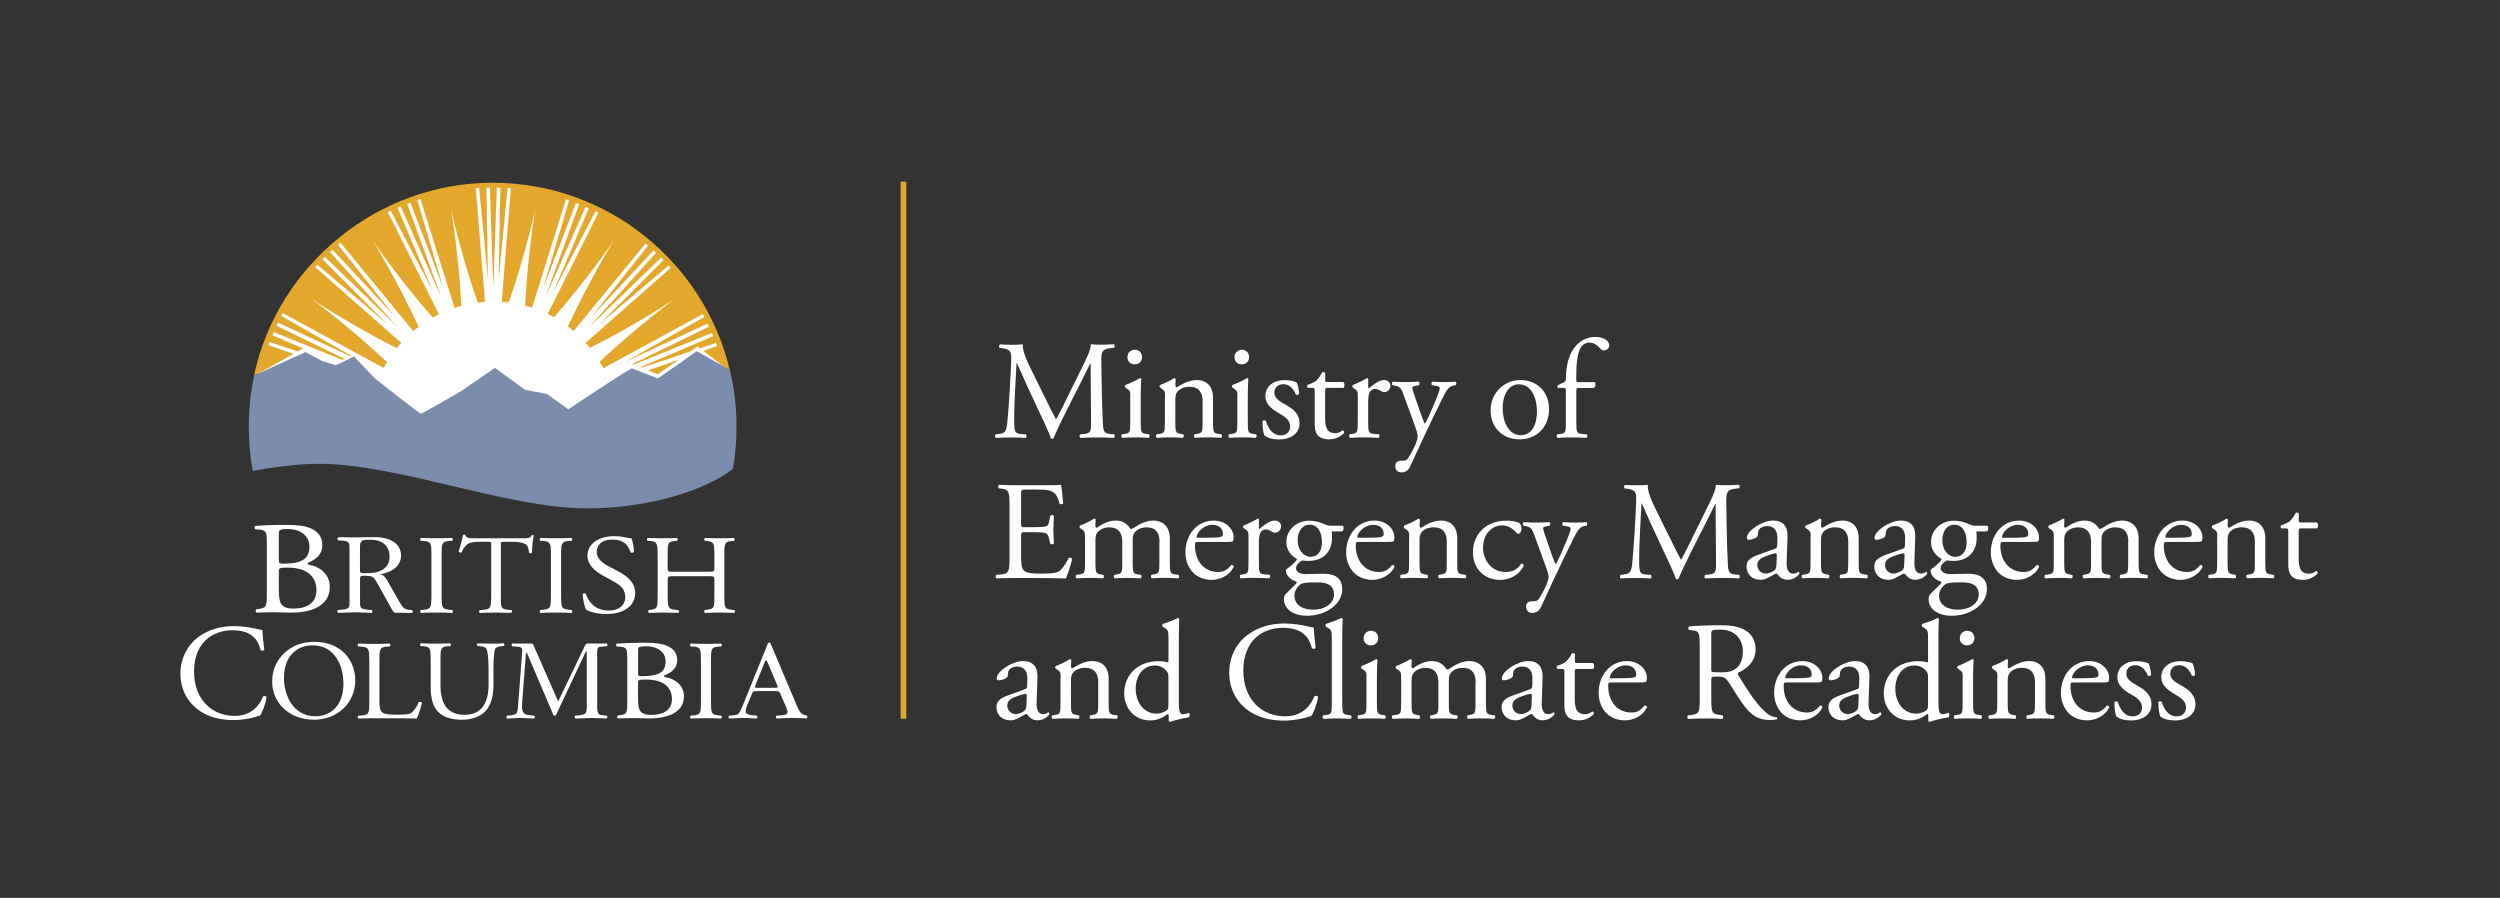 <svg width="685" height="246" viewBox="0 0 685 246" fill="none" xmlns="http://www.w3.org/2000/svg">
<rect x="0" y="0" width="685" height="246" fill="#333333" stroke="none"/>
<g clip-path="url(#clip0_563_25763)">
<path d="M286.65 109.57C287.54 111.38 288.38 113.15 289.31 114.84H289.39C290.43 113.03 291.39 111.03 292.35 109.07L295.97 101.72C297.7 98.22 298.82 96.1 298.9 94.33C300.21 94.45 301.02 94.45 301.79 94.45C302.75 94.45 304.02 94.41 305.22 94.33C305.45 94.48 305.45 95.14 305.26 95.29L304.45 95.37C302.02 95.6 301.72 96.33 301.76 99.03C301.84 103.11 301.88 110.23 302.18 115.78C302.3 117.7 302.26 118.74 304.07 118.9L305.3 119.02C305.53 119.25 305.49 119.83 305.22 119.98C303.64 119.9 302.06 119.86 300.68 119.86C299.3 119.86 297.6 119.9 296.02 119.98C295.75 119.79 295.71 119.25 295.94 119.02L297.06 118.9C298.95 118.71 298.95 118.09 298.95 115.63L298.83 99.58H298.75C298.48 100 297.02 103.08 296.25 104.58L292.82 111.32C291.09 114.71 289.36 118.33 288.66 120.1C288.58 120.22 288.43 120.25 288.28 120.25C288.2 120.25 288.01 120.21 287.93 120.1C287.28 118.06 285.43 114.29 284.54 112.4L281.08 104.97C280.27 103.2 279.46 101.2 278.62 99.43H278.54C278.39 101.82 278.27 104.05 278.16 106.28C278.04 108.63 277.89 112.05 277.89 115.33C277.89 118.18 278.12 118.79 279.62 118.91L281.08 119.03C281.35 119.26 281.31 119.88 281.04 119.99C279.73 119.91 278.23 119.87 276.77 119.87C275.54 119.87 274.15 119.91 272.84 119.99C272.61 119.8 272.53 119.22 272.76 119.03L273.61 118.91C275.23 118.68 275.77 118.45 276 115.75C276.23 113.21 276.42 111.09 276.65 107.28C276.84 104.08 277 100.81 277.07 98.7C277.15 96.27 276.84 95.7 274.49 95.39L273.87 95.31C273.68 95.08 273.72 94.5 274.02 94.35C275.18 94.43 276.1 94.47 277.06 94.47C277.95 94.47 278.98 94.47 280.26 94.35C280.11 95.85 281.07 98.24 282.26 100.7L286.65 109.59V109.57Z" fill="white"/>
<path d="M309.71 108.8C309.71 107.3 309.71 107.11 308.67 106.41L308.32 106.18C308.17 106.03 308.17 105.6 308.36 105.49C309.24 105.18 311.44 104.18 312.32 103.6C312.51 103.6 312.67 103.68 312.7 103.83C312.62 105.18 312.55 107.03 312.55 108.6V115.53C312.55 118.3 312.63 118.69 314.01 118.88L314.82 119C315.09 119.19 315.01 119.85 314.74 119.96C313.58 119.88 312.47 119.84 311.12 119.84C309.77 119.84 308.58 119.88 307.5 119.96C307.23 119.84 307.15 119.19 307.42 119L308.23 118.88C309.65 118.69 309.69 118.3 309.69 115.53V108.79L309.71 108.8ZM312.91 97.83C312.91 99.22 311.95 99.83 310.87 99.83C309.68 99.83 308.91 98.94 308.91 97.91C308.91 96.64 309.83 95.83 310.99 95.83C312.15 95.83 312.91 96.75 312.91 97.83Z" fill="white"/>
<path d="M319.22 108.8C319.22 107.3 319.22 107.11 318.18 106.41L317.83 106.18C317.68 106.03 317.68 105.6 317.87 105.49C318.75 105.18 320.95 104.18 321.72 103.6C321.87 103.6 322.07 103.68 322.14 103.87C322.06 104.76 322.06 105.33 322.06 105.68C322.06 105.91 322.21 106.1 322.48 106.1C324.1 105.1 325.91 104.14 327.87 104.14C331.07 104.14 332.37 106.33 332.37 108.91V115.53C332.37 118.3 332.45 118.69 333.83 118.88L334.68 119C334.95 119.19 334.87 119.85 334.6 119.96C333.44 119.88 332.33 119.84 330.98 119.84C329.63 119.84 328.44 119.88 327.4 119.96C327.13 119.84 327.05 119.19 327.32 119L328.05 118.88C329.47 118.65 329.51 118.3 329.51 115.53V109.79C329.51 107.6 328.51 105.98 325.89 105.98C324.43 105.98 323.16 106.6 322.62 107.33C322.12 107.98 322.04 108.52 322.04 109.64V115.53C322.04 118.3 322.12 118.65 323.5 118.88L324.19 119C324.46 119.19 324.38 119.85 324.11 119.96C323.07 119.88 321.95 119.84 320.61 119.84C319.27 119.84 318.07 119.88 316.99 119.96C316.72 119.84 316.64 119.19 316.91 119L317.72 118.88C319.14 118.69 319.18 118.3 319.18 115.53V108.79L319.22 108.8Z" fill="white"/>
<path d="M339.05 108.8C339.05 107.3 339.05 107.11 338.01 106.41L337.66 106.18C337.51 106.03 337.51 105.6 337.7 105.49C338.58 105.18 340.78 104.18 341.66 103.6C341.85 103.6 342.01 103.68 342.04 103.83C341.96 105.18 341.89 107.03 341.89 108.6V115.53C341.89 118.3 341.97 118.69 343.35 118.88L344.16 119C344.43 119.19 344.35 119.85 344.08 119.96C342.92 119.88 341.81 119.84 340.46 119.84C339.11 119.84 337.92 119.88 336.84 119.96C336.57 119.84 336.49 119.19 336.76 119L337.57 118.88C338.99 118.69 339.03 118.3 339.03 115.53V108.79L339.05 108.8ZM342.25 97.83C342.25 99.22 341.29 99.83 340.21 99.83C339.02 99.83 338.25 98.94 338.25 97.91C338.25 96.64 339.17 95.83 340.33 95.83C341.49 95.83 342.25 96.75 342.25 97.83Z" fill="white"/>
<path d="M355.33 104.84C355.68 105.69 355.95 106.92 355.95 107.96C355.8 108.23 355.22 108.31 355.03 108.08C354.38 106.39 353.22 105.27 351.64 105.27C350.06 105.27 349.18 106.23 349.18 107.62C349.18 109.2 350.8 110.04 352.14 110.82C354.18 111.98 356.07 113.28 356.07 116.02C356.07 118.95 353.37 120.41 350.53 120.41C348.72 120.41 347.37 120.03 346.41 119.25C346.1 118.52 345.87 116.63 345.95 115.36C346.14 115.13 346.64 115.09 346.83 115.32C347.49 117.44 348.72 119.29 350.91 119.29C352.3 119.29 353.49 118.48 353.49 116.83C353.49 115.06 351.95 114.1 350.53 113.29C348.3 112.02 346.72 110.67 346.72 108.55C346.72 105.74 349.03 104.16 351.96 104.16C353.58 104.16 355 104.54 355.35 104.85L355.33 104.84Z" fill="white"/>
<path d="M363.77 106.3C363.12 106.3 363.08 106.42 363.08 107.22V114.42C363.08 116.65 363.35 118.69 365.89 118.69C366.27 118.69 366.62 118.61 366.93 118.5C367.28 118.38 367.78 117.96 367.89 117.96C368.2 117.96 368.35 118.38 368.27 118.61C367.58 119.42 366.19 120.38 364.23 120.38C360.92 120.38 360.23 118.53 360.23 116.22V107.4C360.23 106.36 360.19 106.28 359.42 106.28H358.34C358.11 106.13 358.07 105.7 358.22 105.47C359.34 105.12 360.3 104.62 360.68 104.28C361.18 103.82 361.91 102.78 362.3 102.01C362.49 101.93 362.95 101.93 363.11 102.2V103.93C363.11 104.62 363.15 104.66 363.8 104.66H368.07C368.53 105.01 368.45 106.05 368.11 106.28H363.76L363.77 106.3Z" fill="white"/>
<path d="M372.04 108.8C372.04 107.3 372.04 107.11 371 106.41L370.65 106.18C370.5 106.03 370.5 105.6 370.69 105.49C371.57 105.18 373.62 104.18 374.58 103.6C374.77 103.64 374.89 103.72 374.89 103.87V106.1C374.89 106.29 374.93 106.41 375.01 106.45C376.36 105.33 377.82 104.14 379.24 104.14C380.2 104.14 380.97 104.76 380.97 105.68C380.97 106.95 379.93 107.45 379.31 107.45C378.93 107.45 378.73 107.33 378.46 107.18C377.88 106.8 377.3 106.56 376.77 106.56C376.15 106.56 375.69 106.91 375.38 107.33C375 107.87 374.88 108.99 374.88 110.29V115.53C374.88 118.3 374.96 118.76 376.42 118.88L377.81 119C378.08 119.19 378 119.85 377.73 119.96C375.92 119.88 374.8 119.84 373.46 119.84C372.12 119.84 370.92 119.88 369.92 119.96C369.65 119.84 369.57 119.19 369.84 119L370.57 118.88C371.99 118.65 372.03 118.3 372.03 115.53V108.79L372.04 108.8Z" fill="white"/>
<path d="M382.28 127.78C382.28 126.74 382.97 126.24 383.82 126.24H384.55C385.17 126.24 385.55 125.97 385.82 125.55C386.94 123.82 387.71 122.2 388.05 121.28C388.17 120.97 388.44 120.16 388.44 119.62C388.44 118.85 388.29 118.39 387.78 116.96L384.78 108.72C384.12 106.91 383.86 105.99 382.51 105.72L381.55 105.53C381.32 105.34 381.36 104.68 381.67 104.57C382.9 104.65 384.06 104.69 385.33 104.69C386.37 104.69 387.45 104.65 388.68 104.57C388.99 104.69 389.03 105.34 388.76 105.53L387.8 105.72C387.26 105.84 386.95 105.95 386.95 106.22C386.95 106.68 387.84 109.18 388.07 109.84L389.3 113.38C389.53 114 390.26 116.04 390.42 116.11C390.54 116.03 391.15 114.84 391.84 113.26L393.15 110.22C394 108.22 394.5 106.79 394.5 106.37C394.5 106.1 394.27 105.83 393.58 105.72L392.39 105.53C392.12 105.34 392.16 104.68 392.47 104.57C393.7 104.65 394.86 104.69 395.86 104.69C396.86 104.69 397.71 104.65 398.79 104.57C399.1 104.72 399.14 105.3 398.87 105.53L398.21 105.65C396.94 105.88 396.25 107 394.94 109.73L392.78 114.16C391.51 116.74 388.35 123.44 386.47 127.63C385.82 129.09 384.89 129.44 384.01 129.44C382.89 129.44 382.32 128.75 382.32 127.78H382.28Z" fill="white"/>
<path d="M424.44 112.11C424.44 116.92 421.13 120.39 416.32 120.39C411.89 120.39 408.43 117.27 408.43 112.46C408.43 107.65 412.09 104.14 416.63 104.14C421.17 104.14 424.44 107.37 424.44 112.11ZM416.16 105.3C413.62 105.3 411.73 107.72 411.73 111.96C411.73 115.46 413.31 119.24 416.7 119.24C420.09 119.24 421.13 115.7 421.13 112.73C421.13 109.46 419.82 105.3 416.16 105.3Z" fill="white"/>
<path d="M432.56 106.3C431.91 106.3 431.91 106.38 431.91 107.42V115.54C431.91 118.31 431.99 118.77 433.37 118.89L434.76 119.01C435.03 119.2 434.95 119.86 434.68 119.97C432.95 119.89 431.83 119.85 430.48 119.85C429.13 119.85 427.94 119.89 426.78 119.97C426.51 119.85 426.43 119.2 426.7 119.01L427.59 118.89C429.01 118.7 429.05 118.31 429.05 115.54V107.42C429.05 106.38 429.05 106.3 428.28 106.3H426.93C426.7 106.15 426.66 105.8 426.81 105.57L428.47 104.76C428.78 104.61 429.05 104.37 429.05 103.99C429.05 101.76 429.32 99.37 430.24 97.21C431.2 95.02 433.36 92.32 437.17 92.32C439.21 92.32 440.94 93.24 440.94 94.63C440.94 95.4 440.21 96.02 439.48 96.02C439.06 96.02 438.83 95.87 438.56 95.56C437.83 94.71 436.75 93.87 435.48 93.87C434.29 93.87 433.32 94.6 432.75 95.99C432.06 97.76 431.9 100.57 431.9 102.5V103.62C431.9 104.66 431.9 104.7 432.55 104.7H436.94C437.36 105.08 437.09 106.16 436.67 106.32H432.55L432.56 106.3Z" fill="white"/>
<path d="M276.6 138.72C276.6 134.72 276.52 134.14 274.25 133.87L273.63 133.79C273.4 133.64 273.48 132.94 273.71 132.83C275.37 132.91 276.67 132.95 278.25 132.95H285.49C287.95 132.95 290.23 132.95 290.69 132.83C290.92 133.48 291.15 136.26 291.31 137.95C291.16 138.18 290.54 138.26 290.35 138.03C289.77 136.22 289.43 134.87 287.42 134.37C286.61 134.18 285.38 134.14 283.69 134.14H280.92C279.77 134.14 279.77 134.22 279.77 135.68V143.38C279.77 144.46 279.89 144.46 281.04 144.46H283.27C284.89 144.46 286.08 144.38 286.54 144.23C287 144.08 287.27 143.85 287.46 142.88L287.77 141.3C287.96 141.07 288.62 141.07 288.77 141.34C288.77 142.26 288.62 143.76 288.62 145.23C288.62 146.62 288.77 148.08 288.77 148.93C288.62 149.2 287.96 149.2 287.77 148.97L287.42 147.47C287.27 146.78 287 146.2 286.23 146.01C285.69 145.86 284.77 145.82 283.27 145.82H281.04C279.89 145.82 279.77 145.86 279.77 146.86V152.29C279.77 154.33 279.89 155.64 280.5 156.29C280.96 156.75 281.77 157.18 285.16 157.18C288.12 157.18 289.24 157.03 290.09 156.6C290.78 156.21 291.82 154.87 292.82 152.87C293.09 152.68 293.63 152.79 293.78 153.14C293.51 154.49 292.55 157.45 292.05 158.49C288.59 158.41 285.16 158.37 281.73 158.37H278.27C276.61 158.37 275.31 158.41 273.03 158.49C272.8 158.37 272.72 157.76 272.95 157.53L274.22 157.41C276.41 157.22 276.61 156.64 276.61 152.6V138.74L276.6 138.72Z" fill="white"/>
<path d="M317.72 148.46C317.72 145.84 316.56 144.49 314.14 144.49C312.68 144.49 311.48 145.14 310.94 145.84C310.48 146.42 310.36 146.8 310.36 148.15V154.04C310.36 156.81 310.44 157.2 311.82 157.39L312.63 157.51C312.9 157.7 312.82 158.36 312.55 158.47C311.4 158.39 310.28 158.35 308.93 158.35C307.58 158.35 306.5 158.39 305.43 158.47C305.16 158.35 305.08 157.7 305.35 157.51L306.04 157.39C307.46 157.16 307.5 156.81 307.5 154.04V148.46C307.5 145.88 306.34 144.49 303.96 144.49C302.38 144.49 301.3 145.18 300.73 145.88C300.34 146.34 300.15 146.84 300.15 148.07V154.04C300.15 156.81 300.23 157.16 301.61 157.39L302.3 157.51C302.57 157.7 302.49 158.36 302.22 158.47C301.18 158.39 300.06 158.35 298.72 158.35C297.38 158.35 296.18 158.39 294.99 158.47C294.72 158.35 294.64 157.7 294.91 157.51L295.83 157.39C297.25 157.2 297.29 156.81 297.29 154.04V147.3C297.29 145.8 297.29 145.61 296.25 144.91L295.9 144.68C295.75 144.53 295.75 144.1 295.94 143.99C296.83 143.68 299.02 142.68 299.79 142.1C299.94 142.1 300.14 142.18 300.21 142.37C300.13 143.26 300.13 143.83 300.13 144.18C300.13 144.41 300.28 144.6 300.55 144.6C302.01 143.56 303.82 142.64 305.67 142.64C307.52 142.64 308.67 143.33 309.75 144.91C310.1 144.99 310.37 144.83 310.71 144.6C312.25 143.52 314.14 142.64 315.95 142.64C319.03 142.64 320.53 144.76 320.53 147.41V154.03C320.53 156.8 320.61 157.19 321.99 157.38L322.91 157.5C323.18 157.69 323.1 158.35 322.83 158.46C321.56 158.38 320.44 158.34 319.1 158.34C317.76 158.34 316.67 158.38 315.6 158.46C315.33 158.34 315.25 157.69 315.52 157.5L316.21 157.38C317.63 157.15 317.67 156.8 317.67 154.03V148.45L317.72 148.46Z" fill="white"/>
<path d="M328.46 148.49C327.46 148.49 327.42 148.57 327.42 149.53C327.42 153.42 329.69 156.73 333.81 156.73C335.08 156.73 336.16 156.35 337.35 154.84C337.74 154.72 338 154.96 338.04 155.3C336.77 157.92 334 158.88 332 158.88C329.5 158.88 327.53 157.8 326.42 156.34C325.27 154.84 324.8 153.03 324.8 151.34C324.8 146.6 327.92 142.64 332.54 142.64C335.85 142.64 338.01 144.91 338.01 147.22C338.01 147.76 337.93 148.07 337.86 148.22C337.74 148.45 337.21 148.49 335.59 148.49H328.47H328.46ZM330.85 147.33C333.7 147.33 334.55 147.18 334.85 146.95C334.97 146.87 335.08 146.72 335.08 146.22C335.08 145.14 334.35 143.8 332.12 143.8C329.89 143.8 327.89 145.88 327.85 147.15C327.85 147.23 327.85 147.34 328.12 147.34H330.85V147.33Z" fill="white"/>
<path d="M342.09 147.3C342.09 145.8 342.09 145.61 341.05 144.91L340.7 144.68C340.55 144.53 340.55 144.1 340.74 143.99C341.62 143.68 343.67 142.68 344.63 142.1C344.82 142.14 344.94 142.22 344.94 142.37V144.6C344.94 144.79 344.98 144.91 345.06 144.95C346.41 143.83 347.87 142.64 349.29 142.64C350.25 142.64 351.02 143.26 351.02 144.18C351.02 145.45 349.98 145.95 349.36 145.95C348.98 145.95 348.78 145.83 348.51 145.68C347.93 145.3 347.35 145.06 346.82 145.06C346.2 145.06 345.74 145.41 345.43 145.83C345.05 146.37 344.93 147.49 344.93 148.79V154.03C344.93 156.8 345.01 157.26 346.47 157.38L347.86 157.5C348.13 157.69 348.05 158.35 347.78 158.46C345.97 158.38 344.85 158.34 343.51 158.34C342.17 158.34 340.97 158.38 339.97 158.46C339.7 158.34 339.62 157.69 339.89 157.5L340.62 157.38C342.04 157.15 342.08 156.8 342.08 154.03V147.29L342.09 147.3Z" fill="white"/>
<path d="M367.88 144.03C368.3 144.22 368.23 145.53 367.65 145.61H364.88C364.96 146.27 364.96 146.92 364.96 147.57C364.96 150.23 363.38 153.69 358.49 153.69C357.8 153.69 357.26 153.61 356.8 153.57C356.34 153.84 355.11 154.57 355.11 155.69C355.11 156.58 356 157.31 357.81 157.31C359.12 157.31 360.7 157.19 362.39 157.19C364.55 157.19 367.78 157.58 367.78 161.43C367.78 165.63 363.2 168.71 358.19 168.71C353.45 168.71 351.8 166.17 351.8 164.25C351.8 163.63 351.95 163.13 352.22 162.83C352.88 162.14 353.95 161.14 354.84 160.25C355.19 159.9 355.49 159.56 355.15 159.33C353.65 158.94 352.34 157.64 352.34 156.29C352.34 156.1 352.49 155.94 352.92 155.64C353.57 155.22 354.31 154.56 354.96 153.87C355.15 153.64 355.35 153.33 355.35 153.14C354.04 152.45 352.46 150.95 352.46 148.48C352.46 145.17 355.31 142.67 358.74 142.67C360.2 142.67 361.55 143.05 362.44 143.44C363.67 143.98 363.94 144.06 364.79 144.06H367.91L367.88 144.03ZM359.83 159.58C358.6 159.58 357.06 159.66 356.52 160C355.6 160.58 354.67 161.77 354.67 163.23C354.67 165.31 356.33 167.04 359.83 167.04C363.33 167.04 365.53 165.12 365.53 162.92C365.53 160.57 363.91 159.57 361.14 159.57H359.83V159.58ZM362.22 148.57C362.22 145.95 361.14 143.76 358.79 143.76C356.94 143.76 355.56 145.45 355.56 148.07C355.56 150.69 357.22 152.57 359.06 152.57C361.14 152.57 362.22 150.91 362.22 148.57Z" fill="white"/>
<path d="M372.51 148.49C371.51 148.49 371.47 148.57 371.47 149.53C371.47 153.42 373.74 156.73 377.86 156.73C379.13 156.73 380.21 156.35 381.4 154.84C381.79 154.72 382.05 154.96 382.09 155.3C380.82 157.92 378.05 158.88 376.05 158.88C373.55 158.88 371.58 157.8 370.47 156.34C369.32 154.84 368.85 153.03 368.85 151.34C368.85 146.6 371.97 142.64 376.59 142.64C379.9 142.64 382.06 144.91 382.06 147.22C382.06 147.76 381.98 148.07 381.91 148.22C381.79 148.45 381.26 148.49 379.64 148.49H372.52H372.51ZM374.9 147.33C377.75 147.33 378.6 147.18 378.9 146.95C379.02 146.87 379.13 146.72 379.13 146.22C379.13 145.14 378.4 143.8 376.17 143.8C373.94 143.8 371.94 145.88 371.9 147.15C371.9 147.23 371.9 147.34 372.17 147.34H374.9V147.33Z" fill="white"/>
<path d="M386.13 147.3C386.13 145.8 386.13 145.61 385.09 144.91L384.74 144.68C384.59 144.53 384.59 144.1 384.78 143.99C385.66 143.68 387.86 142.68 388.63 142.1C388.78 142.1 388.98 142.18 389.05 142.37C388.97 143.26 388.97 143.83 388.97 144.18C388.97 144.41 389.12 144.6 389.39 144.6C391.01 143.6 392.82 142.64 394.78 142.64C397.98 142.64 399.28 144.83 399.28 147.41V154.03C399.28 156.8 399.36 157.19 400.74 157.38L401.59 157.5C401.86 157.69 401.78 158.35 401.51 158.46C400.35 158.38 399.24 158.34 397.89 158.34C396.54 158.34 395.35 158.38 394.31 158.46C394.04 158.34 393.96 157.69 394.23 157.5L394.96 157.38C396.38 157.15 396.42 156.8 396.42 154.03V148.29C396.42 146.1 395.42 144.48 392.8 144.48C391.34 144.48 390.07 145.1 389.53 145.83C389.03 146.48 388.95 147.02 388.95 148.14V154.03C388.95 156.8 389.03 157.15 390.41 157.38L391.1 157.5C391.37 157.69 391.29 158.35 391.02 158.46C389.98 158.38 388.86 158.34 387.52 158.34C386.18 158.34 384.98 158.38 383.9 158.46C383.63 158.34 383.55 157.69 383.82 157.5L384.63 157.38C386.05 157.19 386.09 156.8 386.09 154.03V147.29L386.13 147.3Z" fill="white"/>
<path d="M416.32 143.3C416.63 143.57 416.9 144.19 416.9 144.84C416.9 145.53 416.52 146.26 416.05 146.26C415.86 146.26 415.67 146.18 415.51 145.99C414.66 144.95 413.24 143.95 411.66 143.95C408.96 143.95 406.35 146.07 406.35 150.15C406.35 153.15 408.43 156.73 412.55 156.73C414.78 156.73 415.94 155.73 416.82 154.42C417.13 154.34 417.47 154.61 417.51 154.96C416.2 157.81 413.31 158.89 411.08 158.89C409.04 158.89 407.15 158.24 405.81 156.93C404.46 155.62 403.58 153.73 403.58 151.23C403.58 147.07 406.51 142.65 412.9 142.65C413.79 142.65 415.29 142.84 416.33 143.3H416.32Z" fill="white"/>
<path d="M418.13 166.28C418.13 165.24 418.82 164.74 419.67 164.74H420.4C421.02 164.74 421.4 164.47 421.67 164.05C422.79 162.32 423.56 160.7 423.9 159.78C424.02 159.47 424.29 158.66 424.29 158.12C424.29 157.35 424.14 156.89 423.63 155.46L420.63 147.22C419.97 145.41 419.71 144.49 418.36 144.22L417.4 144.03C417.17 143.84 417.21 143.18 417.52 143.07C418.75 143.15 419.91 143.19 421.18 143.19C422.22 143.19 423.3 143.15 424.53 143.07C424.84 143.19 424.88 143.84 424.61 144.03L423.65 144.22C423.11 144.34 422.8 144.45 422.8 144.72C422.8 145.18 423.69 147.68 423.92 148.34L425.15 151.88C425.38 152.5 426.11 154.54 426.27 154.61C426.39 154.53 427 153.34 427.69 151.76L429 148.72C429.85 146.72 430.35 145.29 430.35 144.87C430.35 144.6 430.12 144.33 429.43 144.22L428.24 144.03C427.97 143.84 428.01 143.18 428.32 143.07C429.55 143.15 430.71 143.19 431.71 143.19C432.71 143.19 433.56 143.15 434.64 143.07C434.95 143.22 434.99 143.8 434.72 144.03L434.06 144.15C432.79 144.38 432.1 145.5 430.79 148.23L428.63 152.66C427.36 155.24 424.2 161.94 422.32 166.13C421.67 167.59 420.74 167.94 419.86 167.94C418.74 167.94 418.17 167.25 418.17 166.28H418.13Z" fill="white"/>
<path d="M457.9 148.07C458.79 149.88 459.63 151.65 460.56 153.34H460.64C461.68 151.53 462.64 149.53 463.6 147.57L467.22 140.22C468.95 136.72 470.07 134.6 470.15 132.83C471.46 132.95 472.27 132.95 473.04 132.95C474 132.95 475.27 132.91 476.47 132.83C476.7 132.98 476.7 133.64 476.51 133.79L475.7 133.87C473.27 134.1 472.97 134.83 473 137.53C473.08 141.61 473.12 148.73 473.42 154.28C473.54 156.2 473.5 157.24 475.31 157.4L476.54 157.52C476.77 157.75 476.73 158.33 476.46 158.48C474.88 158.4 473.3 158.36 471.92 158.36C470.54 158.36 468.84 158.4 467.26 158.48C466.99 158.29 466.95 157.75 467.18 157.52L468.3 157.4C470.19 157.21 470.19 156.59 470.19 154.13L470.07 138.08H469.99C469.72 138.5 468.26 141.58 467.49 143.08L464.06 149.82C462.33 153.21 460.6 156.83 459.9 158.6C459.82 158.72 459.67 158.75 459.52 158.75C459.44 158.75 459.25 158.71 459.17 158.6C458.52 156.56 456.67 152.79 455.78 150.9L452.32 143.47C451.51 141.7 450.7 139.7 449.86 137.93H449.78C449.63 140.32 449.51 142.55 449.4 144.78C449.28 147.13 449.13 150.55 449.13 153.83C449.13 156.68 449.36 157.29 450.86 157.41L452.32 157.53C452.59 157.76 452.55 158.38 452.28 158.49C450.97 158.41 449.47 158.37 448.01 158.37C446.78 158.37 445.39 158.41 444.08 158.49C443.85 158.3 443.77 157.72 444 157.53L444.85 157.41C446.47 157.18 447.01 156.95 447.24 154.25C447.47 151.71 447.66 149.59 447.89 145.78C448.08 142.58 448.24 139.31 448.31 137.2C448.39 134.77 448.08 134.2 445.73 133.89L445.11 133.81C444.92 133.58 444.96 133 445.26 132.85C446.41 132.93 447.34 132.97 448.3 132.97C449.19 132.97 450.22 132.97 451.5 132.85C451.35 134.35 452.31 136.74 453.5 139.2L457.89 148.09L457.9 148.07Z" fill="white"/>
<path d="M486.31 150.38C486.89 150.19 486.96 149.84 486.96 149.26L487 147.49C487.04 146.07 486.58 144.14 484.19 144.14C483.11 144.14 481.8 144.68 481.73 145.87C481.69 146.49 481.65 146.95 481.35 147.18C480.77 147.64 479.73 147.91 479.16 147.91C478.81 147.91 478.62 147.72 478.62 147.37C478.62 145.37 482.97 142.63 485.78 142.63C488.59 142.63 489.9 144.25 489.78 147.13L489.55 153.83C489.47 155.6 489.82 157.18 491.32 157.18C491.7 157.18 492.05 157.06 492.28 156.95C492.47 156.83 492.67 156.68 492.78 156.68C492.93 156.68 493.05 156.91 493.05 157.18C493.05 157.37 491.7 158.87 489.82 158.87C488.9 158.87 487.97 158.52 487.32 157.68C487.17 157.45 486.94 157.14 486.7 157.14C486.43 157.14 485.97 157.49 485.2 157.91C484.35 158.37 483.51 158.87 482.43 158.87C481.35 158.87 480.39 158.56 479.74 157.98C479.01 157.33 478.55 156.36 478.55 155.29C478.55 153.79 479.28 152.9 481.75 152.02L486.33 150.36L486.31 150.38ZM483.92 157.16C484.69 157.16 485.88 156.58 486.27 156.2C486.73 155.74 486.73 155.2 486.77 154.39L486.85 152.12C486.85 151.7 486.7 151.62 486.47 151.62C486.24 151.62 485.58 151.77 484.89 152C482.62 152.77 481.5 153.35 481.5 154.85C481.5 155.5 481.96 157.16 483.93 157.16H483.92Z" fill="white"/>
<path d="M496.13 147.3C496.13 145.8 496.13 145.61 495.09 144.91L494.74 144.68C494.59 144.53 494.59 144.1 494.78 143.99C495.66 143.68 497.86 142.68 498.63 142.1C498.78 142.1 498.98 142.18 499.05 142.37C498.97 143.26 498.97 143.83 498.97 144.18C498.97 144.41 499.12 144.6 499.39 144.6C501.01 143.6 502.82 142.64 504.78 142.64C507.98 142.64 509.28 144.83 509.28 147.41V154.03C509.28 156.8 509.36 157.19 510.74 157.38L511.59 157.5C511.86 157.69 511.78 158.35 511.51 158.46C510.35 158.38 509.24 158.34 507.89 158.34C506.54 158.34 505.35 158.38 504.31 158.46C504.04 158.34 503.96 157.69 504.23 157.5L504.96 157.38C506.38 157.15 506.42 156.8 506.42 154.03V148.29C506.42 146.1 505.42 144.48 502.8 144.48C501.34 144.48 500.07 145.1 499.53 145.83C499.03 146.48 498.95 147.02 498.95 148.14V154.03C498.95 156.8 499.03 157.15 500.41 157.38L501.1 157.5C501.37 157.69 501.29 158.35 501.02 158.46C499.98 158.38 498.86 158.34 497.52 158.34C496.18 158.34 494.98 158.38 493.9 158.46C493.63 158.34 493.55 157.69 493.82 157.5L494.63 157.38C496.05 157.19 496.09 156.8 496.09 154.03V147.29L496.13 147.3Z" fill="white"/>
<path d="M521.31 150.38C521.89 150.19 521.96 149.84 521.96 149.26L522 147.49C522.04 146.07 521.58 144.14 519.19 144.14C518.11 144.14 516.8 144.68 516.73 145.87C516.69 146.49 516.65 146.95 516.35 147.18C515.77 147.64 514.73 147.91 514.16 147.91C513.81 147.91 513.62 147.72 513.62 147.37C513.62 145.37 517.97 142.63 520.78 142.63C523.59 142.63 524.9 144.25 524.78 147.13L524.55 153.83C524.47 155.6 524.82 157.18 526.32 157.18C526.7 157.18 527.05 157.06 527.28 156.95C527.47 156.83 527.67 156.68 527.78 156.68C527.93 156.68 528.05 156.91 528.05 157.18C528.05 157.37 526.7 158.87 524.82 158.87C523.9 158.87 522.97 158.52 522.32 157.68C522.17 157.45 521.94 157.14 521.7 157.14C521.43 157.14 520.97 157.49 520.2 157.91C519.35 158.37 518.51 158.87 517.43 158.87C516.35 158.87 515.39 158.56 514.74 157.98C514.01 157.33 513.55 156.36 513.55 155.29C513.55 153.79 514.28 152.9 516.75 152.02L521.33 150.36L521.31 150.38ZM518.92 157.16C519.69 157.16 520.88 156.58 521.27 156.2C521.73 155.74 521.73 155.2 521.77 154.39L521.85 152.12C521.85 151.7 521.7 151.62 521.47 151.62C521.24 151.62 520.58 151.77 519.89 152C517.62 152.77 516.5 153.35 516.5 154.85C516.5 155.5 516.96 157.16 518.93 157.16H518.92Z" fill="white"/>
<path d="M544.52 144.03C544.94 144.22 544.87 145.53 544.29 145.61H541.52C541.6 146.27 541.6 146.92 541.6 147.57C541.6 150.23 540.02 153.69 535.13 153.69C534.44 153.69 533.9 153.61 533.44 153.57C532.98 153.84 531.75 154.57 531.75 155.69C531.75 156.58 532.64 157.31 534.45 157.31C535.76 157.31 537.34 157.19 539.03 157.19C541.19 157.19 544.42 157.58 544.42 161.43C544.42 165.63 539.84 168.71 534.83 168.71C530.09 168.71 528.44 166.17 528.44 164.25C528.44 163.63 528.59 163.13 528.86 162.83C529.52 162.14 530.59 161.14 531.48 160.25C531.83 159.9 532.13 159.56 531.79 159.33C530.29 158.94 528.98 157.64 528.98 156.29C528.98 156.1 529.13 155.94 529.56 155.64C530.21 155.22 530.95 154.56 531.6 153.87C531.79 153.64 531.99 153.33 531.99 153.14C530.68 152.45 529.1 150.95 529.1 148.48C529.1 145.17 531.95 142.67 535.38 142.67C536.84 142.67 538.19 143.05 539.08 143.44C540.31 143.98 540.58 144.06 541.43 144.06H544.55L544.52 144.03ZM536.47 159.58C535.24 159.58 533.7 159.66 533.16 160C532.24 160.58 531.31 161.77 531.31 163.23C531.31 165.31 532.97 167.04 536.47 167.04C539.97 167.04 542.17 165.12 542.17 162.92C542.17 160.57 540.55 159.57 537.78 159.57H536.47V159.58ZM538.86 148.57C538.86 145.95 537.78 143.76 535.43 143.76C533.58 143.76 532.2 145.45 532.2 148.07C532.2 150.69 533.86 152.57 535.7 152.57C537.78 152.57 538.86 150.91 538.86 148.57Z" fill="white"/>
<path d="M549.14 148.49C548.14 148.49 548.1 148.57 548.1 149.53C548.1 153.42 550.37 156.73 554.49 156.73C555.76 156.73 556.84 156.35 558.03 154.84C558.42 154.72 558.68 154.96 558.72 155.3C557.45 157.92 554.68 158.88 552.68 158.88C550.18 158.88 548.21 157.8 547.1 156.34C545.95 154.84 545.48 153.03 545.48 151.34C545.48 146.6 548.6 142.64 553.22 142.64C556.53 142.64 558.69 144.91 558.69 147.22C558.69 147.76 558.61 148.07 558.54 148.22C558.42 148.45 557.89 148.49 556.27 148.49H549.15H549.14ZM551.53 147.33C554.38 147.33 555.23 147.18 555.53 146.95C555.65 146.87 555.76 146.72 555.76 146.22C555.76 145.14 555.03 143.8 552.8 143.8C550.57 143.8 548.57 145.88 548.53 147.15C548.53 147.23 548.53 147.34 548.8 147.34H551.53V147.33Z" fill="white"/>
<path d="M583.17 148.46C583.17 145.84 582.01 144.49 579.59 144.49C578.13 144.49 576.93 145.14 576.39 145.84C575.93 146.42 575.81 146.8 575.81 148.15V154.04C575.81 156.81 575.89 157.2 577.27 157.39L578.08 157.51C578.35 157.7 578.27 158.36 578 158.47C576.85 158.39 575.73 158.35 574.38 158.35C573.03 158.35 571.95 158.39 570.88 158.47C570.61 158.35 570.53 157.7 570.8 157.51L571.49 157.39C572.91 157.16 572.95 156.81 572.95 154.04V148.46C572.95 145.88 571.79 144.49 569.41 144.49C567.83 144.49 566.75 145.18 566.18 145.88C565.8 146.34 565.6 146.84 565.6 148.07V154.04C565.6 156.81 565.68 157.16 567.06 157.39L567.75 157.51C568.02 157.7 567.94 158.36 567.67 158.47C566.63 158.39 565.51 158.35 564.17 158.35C562.83 158.35 561.63 158.39 560.44 158.47C560.17 158.35 560.09 157.7 560.36 157.51L561.28 157.39C562.7 157.2 562.74 156.81 562.74 154.04V147.3C562.74 145.8 562.74 145.61 561.7 144.91L561.35 144.68C561.2 144.53 561.2 144.1 561.39 143.99C562.27 143.68 564.47 142.68 565.24 142.1C565.39 142.1 565.59 142.18 565.66 142.37C565.58 143.26 565.58 143.83 565.58 144.18C565.58 144.41 565.73 144.6 566 144.6C567.46 143.56 569.27 142.64 571.12 142.64C572.97 142.64 574.12 143.33 575.2 144.91C575.55 144.99 575.82 144.83 576.16 144.6C577.7 143.52 579.59 142.64 581.4 142.64C584.48 142.64 585.98 144.76 585.98 147.41V154.03C585.98 156.8 586.06 157.19 587.44 157.38L588.36 157.5C588.63 157.69 588.55 158.35 588.28 158.46C587.01 158.38 585.89 158.34 584.55 158.34C583.21 158.34 582.12 158.38 581.05 158.46C580.78 158.34 580.7 157.69 580.97 157.5L581.66 157.38C583.08 157.15 583.12 156.8 583.12 154.03V148.45L583.17 148.46Z" fill="white"/>
<path d="M593.92 148.49C592.92 148.49 592.88 148.57 592.88 149.53C592.88 153.42 595.15 156.73 599.27 156.73C600.54 156.73 601.62 156.35 602.81 154.84C603.2 154.72 603.46 154.96 603.5 155.3C602.23 157.92 599.46 158.88 597.46 158.88C594.96 158.88 592.99 157.8 591.88 156.34C590.73 154.84 590.26 153.03 590.26 151.34C590.26 146.6 593.38 142.64 598 142.64C601.31 142.64 603.47 144.91 603.47 147.22C603.47 147.76 603.39 148.07 603.32 148.22C603.2 148.45 602.67 148.49 601.05 148.49H593.93H593.92ZM596.31 147.33C599.16 147.33 600.01 147.18 600.31 146.95C600.43 146.87 600.54 146.72 600.54 146.22C600.54 145.14 599.81 143.8 597.58 143.8C595.35 143.8 593.35 145.88 593.31 147.15C593.31 147.23 593.31 147.34 593.58 147.34H596.31V147.33Z" fill="white"/>
<path d="M607.54 147.3C607.54 145.8 607.54 145.61 606.5 144.91L606.15 144.68C606 144.53 606 144.1 606.19 143.99C607.07 143.68 609.27 142.68 610.04 142.1C610.19 142.1 610.39 142.18 610.46 142.37C610.38 143.26 610.38 143.83 610.38 144.18C610.38 144.41 610.53 144.6 610.8 144.6C612.42 143.6 614.23 142.64 616.19 142.64C619.39 142.64 620.69 144.83 620.69 147.41V154.03C620.69 156.8 620.77 157.19 622.15 157.38L623 157.5C623.27 157.69 623.19 158.35 622.92 158.46C621.76 158.38 620.65 158.34 619.3 158.34C617.95 158.34 616.76 158.38 615.72 158.46C615.45 158.34 615.37 157.69 615.64 157.5L616.37 157.38C617.79 157.15 617.83 156.8 617.83 154.03V148.29C617.83 146.1 616.83 144.48 614.21 144.48C612.75 144.48 611.48 145.1 610.94 145.83C610.44 146.48 610.36 147.02 610.36 148.14V154.03C610.36 156.8 610.44 157.15 611.82 157.38L612.51 157.5C612.78 157.69 612.7 158.35 612.43 158.46C611.39 158.38 610.27 158.34 608.93 158.34C607.59 158.34 606.39 158.38 605.31 158.46C605.04 158.34 604.96 157.69 605.23 157.5L606.04 157.38C607.46 157.19 607.5 156.8 607.5 154.03V147.29L607.54 147.3Z" fill="white"/>
<path d="M630.53 144.8C629.88 144.8 629.84 144.92 629.84 145.72V152.92C629.84 155.15 630.11 157.19 632.65 157.19C633.03 157.19 633.38 157.11 633.69 157C634.04 156.88 634.54 156.46 634.65 156.46C634.96 156.46 635.11 156.88 635.03 157.11C634.34 157.92 632.95 158.88 630.99 158.88C627.68 158.88 626.99 157.03 626.99 154.72V145.9C626.99 144.86 626.95 144.78 626.18 144.78H625.1C624.87 144.63 624.83 144.2 624.98 143.97C626.1 143.62 627.06 143.12 627.44 142.78C627.94 142.32 628.67 141.28 629.06 140.51C629.25 140.43 629.71 140.43 629.87 140.7V142.43C629.87 143.12 629.91 143.16 630.56 143.16H634.83C635.29 143.51 635.21 144.55 634.87 144.78H630.52L630.53 144.8Z" fill="white"/>
<path d="M280.8 188.88C281.38 188.69 281.45 188.34 281.45 187.76L281.49 185.99C281.53 184.57 281.07 182.64 278.68 182.64C277.6 182.64 276.29 183.18 276.22 184.37C276.18 184.99 276.14 185.45 275.83 185.68C275.25 186.14 274.21 186.41 273.64 186.41C273.29 186.41 273.1 186.22 273.1 185.87C273.1 183.87 277.45 181.13 280.26 181.13C283.07 181.13 284.38 182.75 284.26 185.63L284.03 192.33C283.95 194.1 284.3 195.68 285.8 195.68C286.18 195.68 286.53 195.56 286.76 195.45C286.95 195.33 287.14 195.18 287.26 195.18C287.41 195.18 287.53 195.41 287.53 195.68C287.53 195.87 286.18 197.37 284.3 197.37C283.38 197.37 282.45 197.02 281.8 196.18C281.65 195.95 281.41 195.64 281.18 195.64C280.91 195.64 280.45 195.99 279.68 196.41C278.83 196.87 277.99 197.37 276.91 197.37C275.83 197.37 274.87 197.06 274.22 196.48C273.49 195.83 273.03 194.86 273.03 193.79C273.03 192.29 273.76 191.4 276.23 190.52L280.81 188.86L280.8 188.88ZM278.41 195.66C279.18 195.66 280.37 195.08 280.76 194.7C281.22 194.24 281.22 193.7 281.26 192.89L281.34 190.62C281.34 190.2 281.19 190.12 280.95 190.12C280.71 190.12 280.06 190.27 279.37 190.5C277.1 191.27 275.98 191.85 275.98 193.35C275.98 194 276.44 195.66 278.41 195.66Z" fill="white"/>
<path d="M290.62 185.8C290.62 184.3 290.62 184.11 289.58 183.41L289.23 183.18C289.08 183.03 289.08 182.6 289.27 182.49C290.16 182.18 292.35 181.18 293.12 180.6C293.27 180.6 293.47 180.68 293.54 180.87C293.46 181.76 293.46 182.33 293.46 182.68C293.46 182.91 293.61 183.1 293.88 183.1C295.5 182.1 297.31 181.14 299.27 181.14C302.47 181.14 303.77 183.33 303.77 185.91V192.53C303.77 195.3 303.85 195.69 305.23 195.88L306.08 196C306.35 196.19 306.27 196.85 306 196.96C304.84 196.88 303.73 196.84 302.38 196.84C301.03 196.84 299.84 196.88 298.8 196.96C298.53 196.84 298.45 196.19 298.72 196L299.45 195.88C300.87 195.65 300.91 195.3 300.91 192.53V186.79C300.91 184.6 299.91 182.98 297.29 182.98C295.83 182.98 294.56 183.6 294.02 184.33C293.52 184.98 293.44 185.52 293.44 186.64V192.53C293.44 195.3 293.52 195.65 294.9 195.88L295.59 196C295.86 196.19 295.78 196.85 295.51 196.96C294.47 196.88 293.35 196.84 292.01 196.84C290.67 196.84 289.47 196.88 288.39 196.96C288.12 196.84 288.04 196.19 288.31 196L289.12 195.88C290.54 195.69 290.58 195.3 290.58 192.53V185.79L290.62 185.8Z" fill="white"/>
<path d="M322.99 191.23C322.99 194.27 323.03 195.7 324.11 195.7C324.53 195.7 325.19 195.51 325.77 195.32C326.04 195.4 326.08 196.36 325.73 196.55C324.11 196.78 321.73 197.36 320.65 197.78C320.42 197.78 320.23 197.66 320.23 197.47V196.82C320.23 196.24 320.23 195.78 320.15 195.63H320C318.31 196.79 317 197.4 315.15 197.4C310.88 197.4 308.03 194.05 308.03 190.01C308.03 184.62 312.11 181.16 317.35 181.16C318.66 181.16 319.51 181.35 319.93 181.51C320.12 181.51 320.16 181.28 320.16 180.97V175.16C320.16 172.89 320.12 172.66 318.97 171.96L318.58 171.73C318.39 171.61 318.39 171.07 318.58 170.96C319.54 170.65 321.35 170.07 322.74 169.34C322.89 169.34 323.05 169.42 323.12 169.57C323.08 170.73 323 172.65 323 174.34V191.24L322.99 191.23ZM320.14 185.46C320.14 184.69 319.99 184.34 319.72 183.96C319.14 183.15 317.99 182.34 316.49 182.34C312.99 182.34 311.18 185.38 311.18 188.73C311.18 192.08 313.14 195.54 316.92 195.54C317.96 195.54 319.27 195.08 319.88 194.46C320.11 194.23 320.15 193.65 320.15 193.04V185.46H320.14Z" fill="white"/>
<path d="M341.67 174.1C344.48 171.91 348.06 170.83 352.06 170.83C354.14 170.83 357.06 171.25 358.87 171.75C359.33 171.87 359.6 171.94 359.95 171.9C359.99 172.78 360.18 175.21 360.49 177.56C360.3 177.83 359.72 177.87 359.45 177.64C358.87 175.02 357.14 172.02 351.56 172.02C345.67 172.02 340.67 175.75 340.67 183.72C340.67 191.69 345.79 196.27 352.1 196.27C357.07 196.27 359.26 193.04 360.15 190.76C360.42 190.57 361 190.64 361.15 190.91C360.88 192.91 359.88 195.45 359.3 196.18C358.84 196.26 358.38 196.41 357.95 196.56C357.1 196.87 354.33 197.45 351.87 197.45C348.41 197.45 345.09 196.76 342.28 194.87C339.2 192.75 336.81 189.25 336.81 184.28C336.81 180.01 338.73 176.35 341.66 174.08L341.67 174.1Z" fill="white"/>
<path d="M367.77 192.54C367.77 195.31 367.85 195.7 369.23 195.89L370.15 196.01C370.42 196.2 370.34 196.86 370.07 196.97C368.8 196.89 367.68 196.85 366.34 196.85C365 196.85 363.8 196.89 362.64 196.97C362.37 196.85 362.29 196.2 362.56 196.01L363.45 195.89C364.87 195.7 364.91 195.31 364.91 192.54V175.14C364.91 172.87 364.87 172.64 363.72 171.94L363.34 171.71C363.15 171.59 363.15 171.05 363.34 170.94C364.3 170.63 366.11 170.05 367.5 169.32C367.65 169.32 367.81 169.4 367.89 169.55C367.85 170.71 367.77 172.63 367.77 174.32V192.53V192.54Z" fill="white"/>
<path d="M374.43 185.8C374.43 184.3 374.43 184.11 373.39 183.41L373.04 183.18C372.89 183.03 372.89 182.6 373.08 182.49C373.96 182.18 376.16 181.18 377.04 180.6C377.23 180.6 377.39 180.68 377.42 180.83C377.34 182.18 377.27 184.03 377.27 185.6V192.53C377.27 195.3 377.35 195.69 378.73 195.88L379.54 196C379.81 196.19 379.73 196.85 379.46 196.96C378.3 196.88 377.19 196.84 375.84 196.84C374.49 196.84 373.3 196.88 372.22 196.96C371.95 196.84 371.87 196.19 372.14 196L372.95 195.88C374.37 195.69 374.41 195.3 374.41 192.53V185.79L374.43 185.8ZM377.63 174.83C377.63 176.22 376.67 176.83 375.59 176.83C374.4 176.83 373.63 175.94 373.63 174.91C373.63 173.64 374.55 172.83 375.71 172.83C376.87 172.83 377.63 173.75 377.63 174.83Z" fill="white"/>
<path d="M404.34 186.96C404.34 184.34 403.18 182.99 400.76 182.99C399.3 182.99 398.1 183.64 397.56 184.34C397.1 184.92 396.98 185.3 396.98 186.65V192.54C396.98 195.31 397.06 195.7 398.44 195.89L399.25 196.01C399.52 196.2 399.44 196.86 399.17 196.97C398.02 196.89 396.9 196.85 395.55 196.85C394.2 196.85 393.12 196.89 392.05 196.97C391.78 196.85 391.7 196.2 391.97 196.01L392.66 195.89C394.08 195.66 394.12 195.31 394.12 192.54V186.96C394.12 184.38 392.96 182.99 390.58 182.99C389 182.99 387.92 183.68 387.35 184.38C386.97 184.84 386.77 185.34 386.77 186.57V192.54C386.77 195.31 386.85 195.66 388.23 195.89L388.92 196.01C389.19 196.2 389.11 196.86 388.84 196.97C387.8 196.89 386.68 196.85 385.34 196.85C384 196.85 382.8 196.89 381.61 196.97C381.34 196.85 381.26 196.2 381.53 196.01L382.45 195.89C383.87 195.7 383.91 195.31 383.91 192.54V185.8C383.91 184.3 383.91 184.11 382.87 183.41L382.52 183.18C382.37 183.03 382.37 182.6 382.56 182.49C383.44 182.18 385.64 181.18 386.41 180.6C386.56 180.6 386.76 180.68 386.83 180.87C386.75 181.76 386.75 182.33 386.75 182.68C386.75 182.91 386.9 183.1 387.17 183.1C388.63 182.06 390.44 181.14 392.29 181.14C394.14 181.14 395.29 181.83 396.37 183.41C396.72 183.49 396.99 183.33 397.33 183.1C398.87 182.02 400.76 181.14 402.57 181.14C405.65 181.14 407.15 183.26 407.15 185.91V192.53C407.15 195.3 407.23 195.69 408.61 195.88L409.53 196C409.8 196.19 409.72 196.85 409.45 196.96C408.18 196.88 407.06 196.84 405.72 196.84C404.38 196.84 403.29 196.88 402.22 196.96C401.95 196.84 401.87 196.19 402.14 196L402.83 195.88C404.25 195.65 404.29 195.3 404.29 192.53V186.95L404.34 186.96Z" fill="white"/>
<path d="M419.2 188.88C419.78 188.69 419.85 188.34 419.85 187.76L419.89 185.99C419.93 184.57 419.47 182.64 417.08 182.64C416 182.64 414.69 183.18 414.62 184.37C414.58 184.99 414.54 185.45 414.24 185.68C413.66 186.14 412.62 186.41 412.05 186.41C411.7 186.41 411.51 186.22 411.51 185.87C411.51 183.87 415.86 181.13 418.67 181.13C421.48 181.13 422.79 182.75 422.67 185.63L422.44 192.33C422.36 194.1 422.71 195.68 424.21 195.68C424.59 195.68 424.94 195.56 425.17 195.45C425.36 195.33 425.56 195.18 425.67 195.18C425.82 195.18 425.94 195.41 425.94 195.68C425.94 195.87 424.59 197.37 422.71 197.37C421.79 197.37 420.86 197.02 420.21 196.18C420.06 195.95 419.83 195.64 419.59 195.64C419.32 195.64 418.86 195.99 418.09 196.41C417.24 196.87 416.4 197.37 415.32 197.37C414.24 197.37 413.28 197.06 412.63 196.48C411.9 195.83 411.44 194.86 411.44 193.79C411.44 192.29 412.17 191.4 414.64 190.52L419.22 188.86L419.2 188.88ZM416.81 195.66C417.58 195.66 418.77 195.08 419.16 194.7C419.62 194.24 419.62 193.7 419.66 192.89L419.74 190.62C419.74 190.2 419.59 190.12 419.36 190.12C419.13 190.12 418.47 190.27 417.78 190.5C415.51 191.27 414.39 191.85 414.39 193.35C414.39 194 414.85 195.66 416.82 195.66H416.81Z" fill="white"/>
<path d="M432.18 183.3C431.53 183.3 431.49 183.42 431.49 184.22V191.42C431.49 193.65 431.76 195.69 434.3 195.69C434.68 195.69 435.03 195.61 435.34 195.5C435.69 195.38 436.19 194.96 436.3 194.96C436.61 194.96 436.76 195.38 436.68 195.61C435.99 196.42 434.6 197.38 432.64 197.38C429.33 197.38 428.64 195.53 428.64 193.22V184.4C428.64 183.36 428.6 183.28 427.83 183.28H426.75C426.52 183.13 426.48 182.7 426.63 182.47C427.75 182.12 428.71 181.62 429.09 181.28C429.59 180.82 430.32 179.78 430.71 179.01C430.9 178.93 431.36 178.93 431.52 179.2V180.93C431.52 181.62 431.56 181.66 432.21 181.66H436.48C436.94 182.01 436.86 183.05 436.52 183.28H432.17L432.18 183.3Z" fill="white"/>
<path d="M441.69 186.99C440.69 186.99 440.65 187.07 440.65 188.03C440.65 191.92 442.92 195.23 447.04 195.23C448.31 195.23 449.39 194.85 450.58 193.34C450.97 193.22 451.23 193.46 451.27 193.8C450 196.42 447.23 197.38 445.23 197.38C442.73 197.38 440.76 196.3 439.65 194.84C438.5 193.34 438.03 191.53 438.03 189.84C438.03 185.1 441.15 181.14 445.77 181.14C449.08 181.14 451.24 183.41 451.24 185.72C451.24 186.26 451.16 186.57 451.09 186.72C450.97 186.95 450.44 186.99 448.82 186.99H441.7H441.69ZM444.08 185.83C446.93 185.83 447.78 185.68 448.08 185.45C448.2 185.37 448.31 185.22 448.31 184.72C448.31 183.64 447.58 182.3 445.35 182.3C443.12 182.3 441.12 184.38 441.08 185.65C441.08 185.73 441.08 185.84 441.35 185.84H444.08V185.83Z" fill="white"/>
<path d="M465.71 177.25C465.71 173.59 465.59 172.94 464.02 172.75L462.79 172.6C462.52 172.41 462.52 171.79 462.83 171.64C464.99 171.45 467.64 171.33 471.41 171.33C473.8 171.33 476.07 171.52 477.84 172.49C479.69 173.45 481.04 175.18 481.04 177.88C481.04 181.54 478.15 183.54 476.23 184.31C476.04 184.54 476.23 184.93 476.42 185.23C479.5 190.2 481.54 193.28 484.16 195.47C484.81 196.05 485.78 196.47 486.82 196.55C487.01 196.63 487.05 196.93 486.86 197.09C486.51 197.21 485.9 197.28 485.17 197.28C481.9 197.28 479.93 196.32 477.2 192.43C476.2 191.01 474.62 188.35 473.43 186.62C472.85 185.77 472.24 185.39 470.7 185.39C468.97 185.39 468.89 185.43 468.89 186.24V191.09C468.89 195.13 468.97 195.59 471.2 195.9L472.01 196.02C472.24 196.21 472.16 196.87 471.93 196.98C470.2 196.9 468.89 196.86 467.35 196.86C465.73 196.86 464.35 196.9 462.54 196.98C462.31 196.86 462.23 196.29 462.46 196.02L463.42 195.9C465.65 195.63 465.73 195.13 465.73 191.09V177.27L465.71 177.25ZM468.87 182.76C468.87 183.45 468.87 183.88 468.99 184.03C469.11 184.15 469.68 184.22 471.65 184.22C473.04 184.22 474.5 184.07 475.61 183.22C476.65 182.41 477.54 181.06 477.54 178.45C477.54 175.41 475.65 172.52 471.38 172.52C468.99 172.52 468.88 172.67 468.88 173.75V182.76H468.87Z" fill="white"/>
<path d="M489.77 186.99C488.77 186.99 488.73 187.07 488.73 188.03C488.73 191.92 491 195.23 495.12 195.23C496.39 195.23 497.47 194.85 498.66 193.34C499.05 193.22 499.31 193.46 499.35 193.8C498.08 196.42 495.31 197.38 493.31 197.38C490.81 197.38 488.84 196.3 487.73 194.84C486.58 193.34 486.11 191.53 486.11 189.84C486.11 185.1 489.23 181.14 493.85 181.14C497.16 181.14 499.32 183.41 499.32 185.72C499.32 186.26 499.24 186.57 499.17 186.72C499.05 186.95 498.52 186.99 496.9 186.99H489.78H489.77ZM492.16 185.83C495.01 185.83 495.86 185.68 496.16 185.45C496.28 185.37 496.39 185.22 496.39 184.72C496.39 183.64 495.66 182.3 493.43 182.3C491.2 182.3 489.2 184.38 489.16 185.65C489.16 185.73 489.16 185.84 489.43 185.84H492.16V185.83Z" fill="white"/>
<path d="M508.75 188.88C509.33 188.69 509.4 188.34 509.4 187.76L509.44 185.99C509.48 184.57 509.02 182.64 506.63 182.64C505.55 182.64 504.24 183.18 504.17 184.37C504.13 184.99 504.09 185.45 503.79 185.68C503.21 186.14 502.17 186.41 501.6 186.41C501.25 186.41 501.06 186.22 501.06 185.87C501.06 183.87 505.41 181.13 508.22 181.13C511.03 181.13 512.34 182.75 512.22 185.63L511.99 192.33C511.91 194.1 512.26 195.68 513.76 195.68C514.14 195.68 514.49 195.56 514.72 195.45C514.91 195.33 515.11 195.18 515.22 195.18C515.37 195.18 515.49 195.41 515.49 195.68C515.49 195.87 514.14 197.37 512.26 197.37C511.34 197.37 510.41 197.02 509.76 196.18C509.61 195.95 509.38 195.64 509.14 195.64C508.87 195.64 508.41 195.99 507.64 196.41C506.79 196.87 505.95 197.37 504.87 197.37C503.79 197.37 502.83 197.06 502.18 196.48C501.45 195.83 500.99 194.86 500.99 193.79C500.99 192.29 501.72 191.4 504.19 190.52L508.77 188.86L508.75 188.88ZM506.36 195.66C507.13 195.66 508.32 195.08 508.71 194.7C509.17 194.24 509.17 193.7 509.21 192.89L509.29 190.62C509.29 190.2 509.14 190.12 508.91 190.12C508.68 190.12 508.02 190.27 507.33 190.5C505.06 191.27 503.94 191.85 503.94 193.35C503.94 194 504.4 195.66 506.37 195.66H506.36Z" fill="white"/>
<path d="M531.12 191.23C531.12 194.27 531.16 195.7 532.24 195.7C532.66 195.7 533.32 195.51 533.9 195.32C534.17 195.4 534.21 196.36 533.86 196.55C532.24 196.78 529.86 197.36 528.78 197.78C528.55 197.78 528.36 197.66 528.36 197.47V196.82C528.36 196.24 528.36 195.78 528.28 195.63H528.13C526.44 196.79 525.13 197.4 523.28 197.4C519.01 197.4 516.16 194.05 516.16 190.01C516.16 184.62 520.24 181.16 525.48 181.16C526.79 181.16 527.64 181.35 528.06 181.51C528.25 181.51 528.29 181.28 528.29 180.97V175.16C528.29 172.89 528.25 172.66 527.1 171.96L526.71 171.73C526.52 171.61 526.52 171.07 526.71 170.96C527.67 170.65 529.48 170.07 530.87 169.34C531.02 169.34 531.18 169.42 531.25 169.57C531.21 170.73 531.13 172.65 531.13 174.34V191.24L531.12 191.23ZM528.27 185.46C528.27 184.69 528.12 184.34 527.85 183.96C527.27 183.15 526.12 182.34 524.62 182.34C521.12 182.34 519.31 185.38 519.31 188.73C519.31 192.08 521.27 195.54 525.05 195.54C526.09 195.54 527.4 195.08 528.01 194.46C528.24 194.23 528.28 193.65 528.28 193.04V185.46H528.27Z" fill="white"/>
<path d="M537.78 185.8C537.78 184.3 537.78 184.11 536.74 183.41L536.39 183.18C536.24 183.03 536.24 182.6 536.43 182.49C537.31 182.18 539.51 181.18 540.39 180.6C540.58 180.6 540.74 180.68 540.77 180.83C540.69 182.18 540.62 184.03 540.62 185.6V192.53C540.62 195.3 540.7 195.69 542.08 195.88L542.89 196C543.16 196.19 543.08 196.85 542.81 196.96C541.65 196.88 540.54 196.84 539.19 196.84C537.84 196.84 536.65 196.88 535.57 196.96C535.3 196.84 535.22 196.19 535.49 196L536.3 195.88C537.72 195.69 537.76 195.3 537.76 192.53V185.79L537.78 185.8ZM540.98 174.83C540.98 176.22 540.02 176.83 538.94 176.83C537.75 176.83 536.98 175.94 536.98 174.91C536.98 173.64 537.9 172.83 539.06 172.83C540.22 172.83 540.98 173.75 540.98 174.83Z" fill="white"/>
<path d="M547.29 185.8C547.29 184.3 547.29 184.11 546.25 183.41L545.9 183.18C545.75 183.03 545.75 182.6 545.94 182.49C546.82 182.18 549.02 181.18 549.79 180.6C549.94 180.6 550.14 180.68 550.21 180.87C550.13 181.76 550.13 182.33 550.13 182.68C550.13 182.91 550.28 183.1 550.55 183.1C552.17 182.1 553.98 181.14 555.94 181.14C559.14 181.14 560.44 183.33 560.44 185.91V192.53C560.44 195.3 560.52 195.69 561.9 195.88L562.75 196C563.02 196.19 562.94 196.85 562.67 196.96C561.51 196.88 560.4 196.84 559.05 196.84C557.7 196.84 556.51 196.88 555.47 196.96C555.2 196.84 555.12 196.19 555.39 196L556.12 195.88C557.54 195.65 557.58 195.3 557.58 192.53V186.79C557.58 184.6 556.58 182.98 553.96 182.98C552.5 182.98 551.23 183.6 550.69 184.33C550.19 184.98 550.11 185.52 550.11 186.64V192.53C550.11 195.3 550.19 195.65 551.57 195.88L552.26 196C552.53 196.19 552.45 196.85 552.18 196.96C551.14 196.88 550.02 196.84 548.68 196.84C547.34 196.84 546.14 196.88 545.06 196.96C544.79 196.84 544.71 196.19 544.98 196L545.79 195.88C547.21 195.69 547.25 195.3 547.25 192.53V185.79L547.29 185.8Z" fill="white"/>
<path d="M568.35 186.99C567.35 186.99 567.31 187.07 567.31 188.03C567.31 191.92 569.58 195.23 573.7 195.23C574.97 195.23 576.05 194.85 577.24 193.34C577.63 193.22 577.89 193.46 577.93 193.8C576.66 196.42 573.89 197.38 571.89 197.38C569.39 197.38 567.42 196.3 566.31 194.84C565.16 193.34 564.69 191.53 564.69 189.84C564.69 185.1 567.81 181.14 572.43 181.14C575.74 181.14 577.9 183.41 577.9 185.72C577.9 186.26 577.82 186.57 577.75 186.72C577.63 186.95 577.1 186.99 575.48 186.99H568.36H568.35ZM570.74 185.83C573.59 185.83 574.44 185.68 574.74 185.45C574.86 185.37 574.97 185.22 574.97 184.72C574.97 183.64 574.24 182.3 572.01 182.3C569.78 182.3 567.78 184.38 567.74 185.65C567.74 185.73 567.74 185.84 568.01 185.84H570.74V185.83Z" fill="white"/>
<path d="M588.76 181.84C589.11 182.69 589.38 183.92 589.38 184.96C589.23 185.23 588.65 185.31 588.46 185.08C587.81 183.39 586.65 182.27 585.07 182.27C583.49 182.27 582.61 183.23 582.61 184.62C582.61 186.2 584.23 187.04 585.57 187.82C587.61 188.98 589.5 190.28 589.5 193.02C589.5 195.95 586.8 197.41 583.96 197.41C582.15 197.41 580.8 197.03 579.84 196.25C579.53 195.52 579.3 193.63 579.38 192.36C579.57 192.13 580.07 192.09 580.26 192.32C580.92 194.44 582.15 196.29 584.34 196.29C585.73 196.29 586.92 195.48 586.92 193.83C586.92 192.06 585.38 191.1 583.96 190.29C581.73 189.02 580.15 187.67 580.15 185.55C580.15 182.74 582.46 181.16 585.39 181.16C587.01 181.16 588.43 181.54 588.78 181.85L588.76 181.84Z" fill="white"/>
<path d="M600.81 181.84C601.16 182.69 601.43 183.92 601.43 184.96C601.28 185.23 600.7 185.31 600.51 185.08C599.86 183.39 598.7 182.27 597.12 182.27C595.54 182.27 594.66 183.23 594.66 184.62C594.66 186.2 596.28 187.04 597.62 187.82C599.66 188.98 601.55 190.28 601.55 193.02C601.55 195.95 598.85 197.41 596.01 197.41C594.2 197.41 592.85 197.03 591.89 196.25C591.58 195.52 591.35 193.63 591.43 192.36C591.62 192.13 592.12 192.09 592.31 192.32C592.97 194.44 594.2 196.29 596.39 196.29C597.78 196.29 598.97 195.48 598.97 193.83C598.97 192.06 597.43 191.1 596.01 190.29C593.78 189.02 592.2 187.67 592.2 185.55C592.2 182.74 594.51 181.16 597.44 181.16C599.06 181.16 600.48 181.54 600.83 181.85L600.81 181.84Z" fill="white"/>
<path d="M73.12 148.62C73.12 145.95 72.93 145.24 71.13 145.1L69.88 145.01C69.68 144.85 69.73 144.12 69.92 144.11C72.08 143.92 74.81 143.82 78.54 143.82C81.06 143.82 83.47 144 85.27 144.83C86.99 145.59 88.32 147.03 88.32 149.34C88.32 151.94 86.64 153.28 84.23 154.28C84.23 154.64 84.55 154.75 84.99 154.82C87.15 155.18 90.36 156.99 90.36 160.85C90.36 165.04 86.91 167.86 79.7 167.86C78.54 167.86 76.57 167.75 74.89 167.75C73.21 167.75 71.76 167.82 70.28 167.86C70.04 167.75 69.96 167.17 70.2 166.96L70.92 166.85C73.04 166.52 73.12 166.13 73.12 162.34V148.62ZM76.41 153.42C76.41 154.43 76.45 154.5 78.49 154.43C82.58 154.28 84.78 153.2 84.78 149.81C84.78 146.42 81.85 144.94 78.81 144.94C77.93 144.94 77.33 145.01 76.97 145.16C76.57 145.27 76.41 145.45 76.41 146.1V153.43V153.42ZM76.41 161.8C76.41 163.1 76.49 164.94 77.25 165.74C78.01 166.57 79.21 166.75 80.42 166.75C83.99 166.75 86.71 165.31 86.71 161.7C86.71 158.85 85.11 155.52 78.73 155.52C76.57 155.52 76.41 155.74 76.41 156.46V161.8Z" fill="white"/>
<path d="M118.21 152.17C118.21 148.9 118.14 148.38 116.12 148.22L115.26 148.16C115.06 148.04 115.12 147.48 115.33 147.39C117.04 147.45 118.21 147.48 119.64 147.48C121.07 147.48 122.17 147.45 123.88 147.39C124.09 147.48 124.15 148.04 123.95 148.16L123.09 148.22C121.07 148.38 121 148.9 121 152.17V163.15C121 166.42 121.07 166.85 123.09 167.07L123.95 167.16C124.16 167.28 124.09 167.84 123.88 167.93C122.17 167.87 121 167.84 119.64 167.84C118.2 167.84 117.04 167.87 115.33 167.93C115.13 167.84 115.06 167.35 115.26 167.16L116.12 167.07C118.14 166.86 118.21 166.42 118.21 163.15V152.17Z" fill="white"/>
<path d="M137.21 163.21C137.21 166.45 137.27 166.91 139.13 167.07L140.16 167.16C140.35 167.28 140.29 167.84 140.1 167.93C138.27 167.87 137.18 167.84 135.9 167.84C134.62 167.84 133.49 167.87 131.44 167.93C131.25 167.84 131.18 167.31 131.44 167.16L132.6 167.07C134.43 166.91 134.59 166.45 134.59 163.21V149.42C134.59 148.47 134.59 148.44 133.63 148.44H131.87C130.49 148.44 128.73 148.5 127.92 149.21C127.15 149.89 126.83 150.57 126.48 151.34C126.22 151.53 125.78 151.37 125.65 151.13C126.16 149.74 126.65 147.77 126.87 146.53C126.97 146.47 127.38 146.44 127.48 146.53C127.67 147.52 128.73 147.49 130.21 147.49H143.2C144.93 147.49 145.22 147.43 145.7 146.63C145.86 146.57 146.21 146.6 146.28 146.72C145.93 147.98 145.7 150.48 145.8 151.41C145.67 151.66 145.13 151.66 144.97 151.47C144.87 150.7 144.65 149.56 144.17 149.22C143.43 148.7 142.21 148.45 140.45 148.45H138.17C137.21 148.45 137.24 148.48 137.24 149.5V163.22L137.21 163.21Z" fill="white"/>
<path d="M150.95 152.17C150.95 148.9 150.88 148.38 148.86 148.22L148 148.16C147.79 148.04 147.86 147.48 148.07 147.39C149.78 147.45 150.95 147.48 152.38 147.48C153.81 147.48 154.91 147.45 156.62 147.39C156.83 147.48 156.89 148.04 156.69 148.16L155.83 148.22C153.81 148.38 153.74 148.9 153.74 152.17V163.15C153.74 166.42 153.81 166.85 155.83 167.07L156.69 167.16C156.89 167.28 156.83 167.84 156.62 167.93C154.91 167.87 153.74 167.84 152.38 167.84C150.94 167.84 149.78 167.87 148.07 167.93C147.86 167.84 147.8 167.35 148 167.16L148.86 167.07C150.88 166.86 150.95 166.42 150.95 163.15V152.17Z" fill="white"/>
<path d="M166.3 168.25C163.24 168.25 161.31 167.45 160.62 167.11C160.18 166.43 159.71 164.24 159.64 162.79C159.82 162.57 160.37 162.51 160.51 162.7C161.05 164.27 162.55 167.29 166.77 167.29C169.83 167.29 171.32 165.6 171.32 163.75C171.32 162.39 170.99 160.88 168.34 159.43L164.88 157.52C163.06 156.5 160.95 154.74 160.95 152.21C160.95 149.28 163.64 146.91 168.37 146.91C169.5 146.91 170.81 147.1 171.75 147.31C172.22 147.43 172.73 147.49 173.02 147.49C173.35 148.23 173.68 149.96 173.68 151.25C173.53 151.44 172.95 151.53 172.77 151.34C172.3 149.86 171.31 147.85 167.82 147.85C164.33 147.85 163.49 149.85 163.49 151.27C163.49 153.06 165.24 154.36 166.58 155.06L169.49 156.6C171.78 157.8 174.04 159.59 174.04 162.52C174.04 165.91 171.02 168.23 166.29 168.23L166.3 168.25Z" fill="white"/>
<path d="M184.61 157.88C183.02 157.88 182.95 157.94 182.95 158.87V163.22C182.95 166.46 183.12 166.89 184.97 167.08L185.93 167.17C186.13 167.29 186.06 167.85 185.86 167.94C184.07 167.88 182.94 167.85 181.64 167.85C180.21 167.85 179.08 167.91 177.79 167.94C177.59 167.85 177.52 167.36 177.72 167.17L178.28 167.08C180.14 166.77 180.2 166.46 180.2 163.22V152.12C180.2 148.88 179.97 148.36 178.24 148.23L177.38 148.17C177.18 148.05 177.25 147.49 177.45 147.4C179.08 147.43 180.2 147.49 181.63 147.49C182.92 147.49 184.05 147.46 185.48 147.4C185.68 147.49 185.75 148.05 185.55 148.17L184.92 148.23C182.99 148.42 182.93 148.88 182.93 152.12V155.66C182.93 156.62 183 156.65 184.59 156.65H194.08C195.67 156.65 195.74 156.62 195.74 155.66V152.12C195.74 148.88 195.67 148.42 193.71 148.23L193.08 148.17C192.88 148.05 192.95 147.49 193.15 147.4C194.68 147.46 195.81 147.49 197.17 147.49C198.53 147.49 199.59 147.46 201.09 147.4C201.29 147.49 201.36 148.05 201.16 148.17L200.46 148.23C198.54 148.42 198.47 148.88 198.47 152.12V163.22C198.47 166.46 198.54 166.86 200.46 167.08L201.26 167.17C201.46 167.29 201.39 167.85 201.19 167.94C199.6 167.88 198.47 167.85 197.17 167.85C195.81 167.85 194.62 167.88 193.15 167.94C192.95 167.85 192.88 167.36 193.08 167.17L193.71 167.08C195.74 166.77 195.74 166.46 195.74 163.22V158.87C195.74 157.95 195.67 157.88 194.08 157.88H184.59H184.61Z" fill="white"/>
<path d="M54.13 174.71C56.86 172.59 60.33 171.55 64.22 171.55C66.24 171.55 69.08 171.96 70.84 172.44C71.29 172.55 71.55 172.63 71.89 172.59C71.93 173.45 72.11 175.79 72.41 178.06C72.22 178.32 71.66 178.36 71.4 178.13C70.84 175.6 69.16 172.69 63.74 172.69C58.02 172.69 53.17 176.3 53.17 184.01C53.17 191.72 58.14 196.15 64.27 196.15C69.09 196.15 71.22 193.02 72.08 190.82C72.34 190.63 72.9 190.71 73.05 190.97C72.79 192.91 71.82 195.36 71.26 196.07C70.81 196.15 70.36 196.29 69.95 196.44C69.13 196.74 66.44 197.3 64.05 197.3C60.69 197.3 57.47 196.63 54.75 194.8C51.76 192.75 49.44 189.36 49.44 184.56C49.44 180.43 51.31 176.89 54.15 174.69L54.13 174.71Z" fill="white"/>
<path d="M74.57 186.75C74.57 180.58 79.43 175.86 86.1 175.86C93.58 175.86 97.34 181.01 97.34 186.44C97.34 192.67 92.35 197.2 86.1 197.2C78.91 197.2 74.57 192.3 74.57 186.75ZM94.1 187.4C94.1 182.31 91.74 176.82 85.55 176.82C82.18 176.82 77.81 179.01 77.81 185.77C77.81 190.33 80.14 196.26 86.52 196.26C90.41 196.26 94.1 193.48 94.1 187.41V187.4Z" fill="white"/>
<path d="M133.87 184.1C133.87 182.19 133.8 178.64 133.25 177.72C133.02 177.35 132.43 177.13 131.62 177.07L130.8 177.01C130.6 176.79 130.67 176.39 130.86 176.27C132.1 176.33 133.31 176.36 134.59 176.36C135.96 176.36 136.85 176.33 138.02 176.27C138.28 176.42 138.25 176.82 138.09 177.01L137.3 177.07C136.48 177.13 135.86 177.41 135.67 177.81C135.21 178.83 135.21 182.37 135.21 184.1V187.59C135.21 190.27 134.75 193.11 132.92 194.96C131.51 196.41 129.09 197.21 126.67 197.21C124.41 197.21 122.16 196.81 120.56 195.51C118.83 194.15 118.01 191.9 118.01 188.23V180.95C118.01 177.74 117.94 177.22 116.05 177.07L115.23 177.01C115.03 176.89 115.1 176.36 115.3 176.27C116.93 176.33 118.05 176.36 119.35 176.36C120.65 176.36 121.77 176.33 123.37 176.27C123.57 176.36 123.63 176.89 123.44 177.01L122.65 177.07C120.75 177.22 120.69 177.75 120.69 180.95V187.61C120.69 192.58 122.32 195.85 127.33 195.85C132.07 195.85 133.87 192.33 133.87 187.65V184.1Z" fill="white"/>
<path d="M171.87 180.25C171.87 177.95 171.72 177.35 170.1 177.23L168.94 177.12C168.81 177 168.74 176.38 168.98 176.36C170.93 176.21 173.39 176.11 176.75 176.11C179.03 176.11 181.19 176.27 182.82 176.98C184.37 177.63 185.56 178.88 185.56 180.87C185.56 183.11 184.04 184.27 181.88 185.14C181.88 185.45 182.17 185.55 182.57 185.61C184.52 185.92 187.41 187.48 187.41 190.81C187.41 194.42 184.3 196.85 177.8 196.85C176.75 196.85 174.98 196.76 173.47 196.76C171.96 196.76 170.65 196.82 169.31 196.85C169.09 196.76 169.02 196.26 169.24 196.07L169.89 195.97C171.81 195.69 171.88 195.35 171.88 192.08V180.24L171.87 180.25ZM174.83 184.39C174.83 185.26 174.87 185.32 176.71 185.26C180.4 185.14 182.38 184.2 182.38 181.27C182.38 178.34 179.74 177.07 177 177.07C176.2 177.07 175.66 177.13 175.34 177.26C174.98 177.35 174.84 177.51 174.84 178.07V184.39H174.83ZM174.83 191.62C174.83 192.74 174.9 194.33 175.59 195.01C176.28 195.73 177.36 195.88 178.44 195.88C181.66 195.88 184.11 194.63 184.11 191.52C184.11 189.06 182.66 186.19 176.92 186.19C174.97 186.19 174.82 186.38 174.82 187V191.61L174.83 191.62Z" fill="white"/>
<path d="M112.98 167.16L112.12 167.09C111.95 167.07 111.79 167.05 111.65 167.03C110.4 166.81 109.9 165.69 109.31 164.66L106.35 159.5C105.84 158.64 105.29 157.48 104.12 157.32C107.15 156.96 109.89 155.2 109.89 152.2C109.89 148.73 106.45 147.18 102.98 147.18C100.9 147.18 99 147.24 96.88 147.24C95.71 147.24 94.32 147.18 93.15 147.18C92.5 147.18 92.49 147.31 92.49 147.68C92.49 148.22 92.72 148.07 93.4 148.1C95.87 148.24 95.77 148.7 95.77 150.81V164.33C95.77 166.26 95.94 166.84 93.91 167.02C93.91 167.02 93.6 167.05 93.42 167.07L92.56 167.16C92.35 167.34 92.42 167.84 92.63 167.93C93.09 167.91 93.9 167.88 93.9 167.88C95.02 167.85 96.15 167.76 97.27 167.76C98.39 167.76 99.48 167.85 100.59 167.88C100.99 167.9 101.4 167.91 101.86 167.93C102.07 167.84 102.13 167.34 101.93 167.16L101.06 167.08C100.88 167.06 100.58 167.03 100.58 167.03C98.53 166.89 98.65 166.31 98.65 164.33V159.24C98.65 158.94 98.61 158.15 98.83 157.92C99.01 157.72 99.34 157.76 99.63 157.76C102.41 157.76 102.37 158.02 103.69 160.34L107.27 166.79C107.56 167.29 107.78 167.91 108.51 167.91H111.62C112.01 167.92 112.43 167.93 112.88 167.95C113.09 167.86 113.15 167.37 112.95 167.18L112.98 167.16ZM100.5 157.03C99.88 157.03 98.63 157.26 98.63 156.44V150.52C98.63 148.21 98.71 147.88 101.48 147.88C104.73 147.88 106.74 149.53 106.74 152.57C106.74 153.89 106.26 155.11 105.06 155.94C103.67 156.9 102.17 157.03 100.49 157.03H100.5Z" fill="white"/>
<path d="M101.17 181.06C101.17 177.82 101.1 177.33 98.97 177.17L98.12 177.11C97.92 176.99 97.98 176.43 98.19 176.34C100.09 176.4 101.24 176.43 102.6 176.43C103.96 176.43 105.08 176.4 106.77 176.34C106.97 176.43 107.04 176.99 106.84 177.11L106.03 177.17C104.03 177.32 103.96 177.82 103.96 181.06V191.79C103.96 193.73 104.06 194.53 104.67 195.12C105.04 195.46 105.69 195.83 108.37 195.83C111.25 195.83 111.97 195.71 112.51 195.43C113.19 195.06 114.07 193.95 114.75 192.38C114.95 192.23 115.6 192.35 115.6 192.57C115.6 192.91 114.65 196.06 114.18 196.89C112.45 196.83 109.23 196.8 105.73 196.8H102.61C101.19 196.8 100.1 196.83 98.2 196.89C98 196.8 97.93 196.3 98.13 196.12L99.15 196.03C101.12 195.84 101.19 195.41 101.19 192.17V181.07L101.17 181.06Z" fill="white"/>
<path d="M192.06 181.12C192.06 177.85 191.99 177.33 190.03 177.17L189.2 177.11C189 176.99 189.07 176.43 189.27 176.34C190.94 176.4 192.07 176.43 193.47 176.43C194.87 176.43 195.94 176.4 197.6 176.34C197.8 176.43 197.87 176.99 197.67 177.11L196.84 177.17C194.88 177.32 194.81 177.85 194.81 181.12V192.1C194.81 195.37 194.88 195.8 196.84 196.02L197.67 196.11C197.87 196.23 197.8 196.79 197.6 196.88C195.93 196.82 194.8 196.79 193.47 196.79C192.07 196.79 190.94 196.82 189.27 196.88C189.07 196.79 189 196.29 189.2 196.11L190.03 196.02C192 195.81 192.06 195.37 192.06 192.1V181.12Z" fill="white"/>
<path d="M165.44 196.01C165.27 195.99 164.95 195.96 164.95 195.96C164.6 195.92 164.28 195.88 164.03 195.6C163.6 195.14 163.63 193.83 163.63 193.31V179.79C163.63 179.2 163.49 177.93 163.92 177.47C164.14 177.23 164.59 177.19 164.99 177.16C165.23 177.14 165.24 177.14 165.45 177.13L166.31 177.07C166.52 176.95 166.45 176.39 166.24 176.3C165.78 176.32 165.37 176.31 164.97 176.32H161.33C160.93 176.32 160.57 176.32 160.36 176.75L152.94 192.2L146.39 177.28C146.17 176.75 146.14 176.33 145.45 176.33H141.66C141.27 176.32 140.83 176.33 140.37 176.31C140.16 176.4 140.1 176.96 140.3 177.08L141.16 177.14C141.34 177.15 141.66 177.18 141.66 177.18C143.08 177.27 143.17 177.59 143.04 179.08L141.93 193.58C141.83 195.03 141.75 195.8 140.23 195.95C140.23 195.95 139.91 195.99 139.73 196.01L138.87 196.1C138.66 196.28 138.73 196.78 138.94 196.87C139.39 196.85 140.19 196.83 140.19 196.83C140.96 196.79 141.75 196.72 142.54 196.72C143.39 196.72 144.24 196.8 145.09 196.83C145.48 196.84 145.9 196.86 146.36 196.87C146.56 196.78 146.63 196.29 146.43 196.1L145.57 196.01C145.34 195.99 145.09 195.97 145.09 195.97C142.89 195.82 142.94 194.27 143.08 192.37L144.12 178.89H144.37L151.46 195.48C151.53 195.71 151.64 196.1 152 196.1C152.33 196.1 152.43 195.74 152.54 195.51L160.53 178.49H160.78V193.32C160.78 193.91 160.85 195.12 160.24 195.58C159.92 195.82 158.88 195.96 158.88 195.96C158.74 195.98 158.59 196 158.42 196.02L157.56 196.11C157.35 196.29 157.42 196.79 157.63 196.88C158.08 196.87 158.88 196.84 158.88 196.84C160.04 196.81 161.22 196.72 162.4 196.72C163.25 196.72 164.91 196.8 164.91 196.8C165.3 196.81 165.76 196.85 166.21 196.87C166.42 196.78 166.48 196.28 166.28 196.1L165.43 196.01H165.44Z" fill="white"/>
<path d="M221.07 196.1L220.96 196.01C220.79 195.99 220.64 195.97 220.49 195.95C219.16 195.65 218.64 194.04 218.14 192.9L211.28 176.65C211.21 176.46 211.08 176.04 210.8 176.04C210.43 176.04 210.32 176.49 210.22 176.75L203.66 192.96C203.42 193.57 202.81 195.06 202.37 195.51C202.03 195.86 201.59 195.92 201.12 195.97C201.12 195.97 200.75 196.01 200.57 196.02L199.76 196.1C199.55 196.28 199.62 196.78 199.83 196.87C200.29 196.86 201.1 196.83 201.1 196.83C202 196.82 202.89 196.71 203.79 196.71C204.54 196.71 205.3 196.79 206.06 196.82C206.06 196.82 206.87 196.85 207.33 196.87C207.54 196.78 207.6 196.28 207.4 196.1L206.54 196.01C206.37 195.99 206.08 195.96 206.08 195.96C205.29 195.87 204.31 195.73 204.31 194.87C204.31 194.29 204.58 193.61 204.79 193.09L205.81 190.66C206.32 189.5 206.12 189.36 207.47 189.36H212.09C213.72 189.36 213.48 189.36 214.2 191.01L215.29 193.47C215.46 193.89 215.77 194.6 215.77 195.06C215.77 195.87 214.88 195.93 214.05 196C214.05 196 213.78 196.02 213.54 196.04L212.72 196.1C212.51 196.28 212.58 196.78 212.79 196.87C213.25 196.85 214.06 196.82 214.06 196.82C215.03 196.78 216 196.71 216.93 196.71C218.12 196.71 219.31 196.79 220.5 196.82C220.89 196.83 220.56 196.85 221.01 196.86C221.21 196.77 221.28 196.27 221.08 196.09L221.07 196.1ZM212.08 188.46H208.08C207.94 188.46 206.83 188.59 206.83 188.26C206.83 188.16 206.9 187.97 206.93 187.87L209.33 181.92C209.4 181.76 209.64 180.94 209.92 180.94C210.13 180.94 210.41 181.79 210.48 181.92L212.85 187.48C212.85 187.55 213.09 188.07 213.09 188.2C213.09 188.56 212.29 188.46 212.08 188.46Z" fill="white"/>
<path d="M87.3 125.79C108.98 125.79 138.97 138 160.73 138C176.26 138 191.41 133.86 200.04 127.75C200.64 124.17 200.96 120.49 200.96 116.73C200.96 80.29 171.42 50.75 134.98 50.75C98.54 50.75 69 80.29 69 116.73C69 120.44 69.31 124.08 69.9 127.62C72.28 127.18 80.36 125.78 87.29 125.78L87.3 125.79Z" fill="white"/>
<path d="M177.61 101.48L180.22 102.56L186 98.53L177.61 101.48Z" fill="#E3A82B"/>
<path d="M80.4 96.97L73.54 94.56L73.88 93.72L81.6 96.3L81.63 96.28L82.65 95.7L83.06 95.45L74.64 91.87L75 90.99L93.8 98.59L94.42 98.33L75.78 89.25L76.2 88.4L95.95 97.59L96.22 97.45L77.07 86.59L77.46 85.77L105.12 100.82C105.35 100.4 105.82 99.64 106.07 99.23C95.55 89.34 85.41 81.92 85.41 81.92C85.41 81.92 95.85 88.91 108.73 95.41C109.16 94.88 109.5 94.45 109.96 93.95L86.36 73.18L86.99 72.53L106.04 88.76L88.4 71.09L89.06 70.41L108.87 89.55L90.43 69.08L91.14 68.44L108.18 86.69L92.63 67.09L93.3 66.48L113.24 90.75C113.75 90.3 114.18 89.97 114.72 89.56C108.69 76.51 102.1 65.89 102.1 65.89C102.1 65.89 109.11 76.21 118.57 87.02C119.15 86.7 119.73 86.38 120.33 86.09L120.23 86.02L106.26 58.13L107.09 57.76L118.67 79.94L108.93 56.95L109.8 56.56L121 81.73L111.57 55.85L112.46 55.52L121.43 78.83L114.35 54.83L115.2 54.52L124.52 84.29L124.5 84.37H124.52C125.14 84.15 125.77 83.97 126.4 83.8C125.69 69.5 123.58 57.27 123.58 57.27C123.58 57.27 126.2 69.39 130.89 82.91C131.54 82.83 132.2 82.76 132.87 82.72L132.85 82.69H132.93L132.88 82.62L130.37 51.53L131.28 51.5L133.7 76.41L133.28 51.44L134.23 51.41L135.18 78.94L136.13 51.41L137.08 51.44L136.66 76.41L139.08 51.5L139.99 51.53L137.48 82.62L137.43 82.69H137.47C138.12 82.73 138.76 82.8 139.4 82.87C144.09 69.37 146.7 57.26 146.7 57.26C146.7 57.26 144.59 69.45 143.88 83.72C144.52 83.89 145.15 84.08 145.78 84.28L155.07 54.62L155.92 54.93L148.84 78.93L157.81 55.63L158.7 55.96L149.27 81.84L160.46 56.67L161.33 57.06L151.59 80.05L163.17 57.87L164 58.24L150.08 86.03H150.1C150.67 86.32 151.24 86.62 151.79 86.93C161.21 76.16 168.18 65.9 168.18 65.9C168.18 65.9 161.64 76.44 155.62 89.43C156.16 89.84 156.68 90.26 157.19 90.69L176.89 66.69L177.56 67.3L162 86.9L179.04 68.65L179.74 69.29L161.3 89.76L181.11 70.61L181.77 71.29L164.13 88.96L183.17 72.73L183.8 73.38L160.49 93.92H160.5C160.91 94.39 161.3 94.86 161.68 95.33C174.48 88.86 184.82 81.93 184.82 81.93C184.82 81.93 174.77 89.28 164.31 99.1C164.6 99.58 165.06 100.4 165.32 100.89L192.59 86.04L192.99 86.86L171.22 99.2L193.86 88.66L194.27 89.51L173.18 99.78L173.59 99.92L195.05 91.24L195.41 92.12L175.47 100.6L175.84 100.75L189.13 96.32L191.13 94.92L191.79 95.43L196.16 93.97L196.5 94.81L192.72 96.14L198.19 100.31L199.94 101.29C192.91 71.91 166.48 50.07 134.95 50.07C103.42 50.07 76.06 72.69 69.61 102.85C69.69 102.81 69.77 102.77 69.86 102.73L70.66 102.37L71.15 102.14L80.37 96.97H80.4Z" fill="#E3A82B"/>
<path d="M69.26 129.05C69.26 129.05 79.12 127.08 87.35 127.08C109.03 127.08 139.02 139.29 160.78 139.29C176.74 139.29 192.31 134.91 200.8 128.53C201.46 124.75 201.81 120.87 201.81 116.9C201.81 111.53 201.17 106.3 199.97 101.3L190.9 96.24L180.26 103.71L173.1 100.92C170.68 102.14 155.72 112.15 155.72 112.15L149.98 108L143.82 106.78L135.61 100.8L126.19 107.27C126.19 107.27 115.68 113.37 115.32 113.37C114.96 113.37 102.64 103.61 102.64 103.61L96.97 97.63C96 98.24 92.14 100.01 92.14 100.01L91.94 100.06L88.21 98.9L83.67 96.49L69.89 102.74C69.81 102.78 69.73 102.82 69.64 102.86C68.67 107.39 68.16 112.09 68.16 116.91C68.16 121.06 68.54 125.12 69.27 129.06L69.26 129.05Z" fill="#7B8CAC"/>
<path d="M248.32 49.79H246.77V196.92H248.32V49.79Z" fill="#E3A82B"/>
</g>
<defs>
<clipPath id="clip0_563_25763">
<rect width="684.32" height="245.93" fill="white"/>
</clipPath>
</defs>
</svg>
